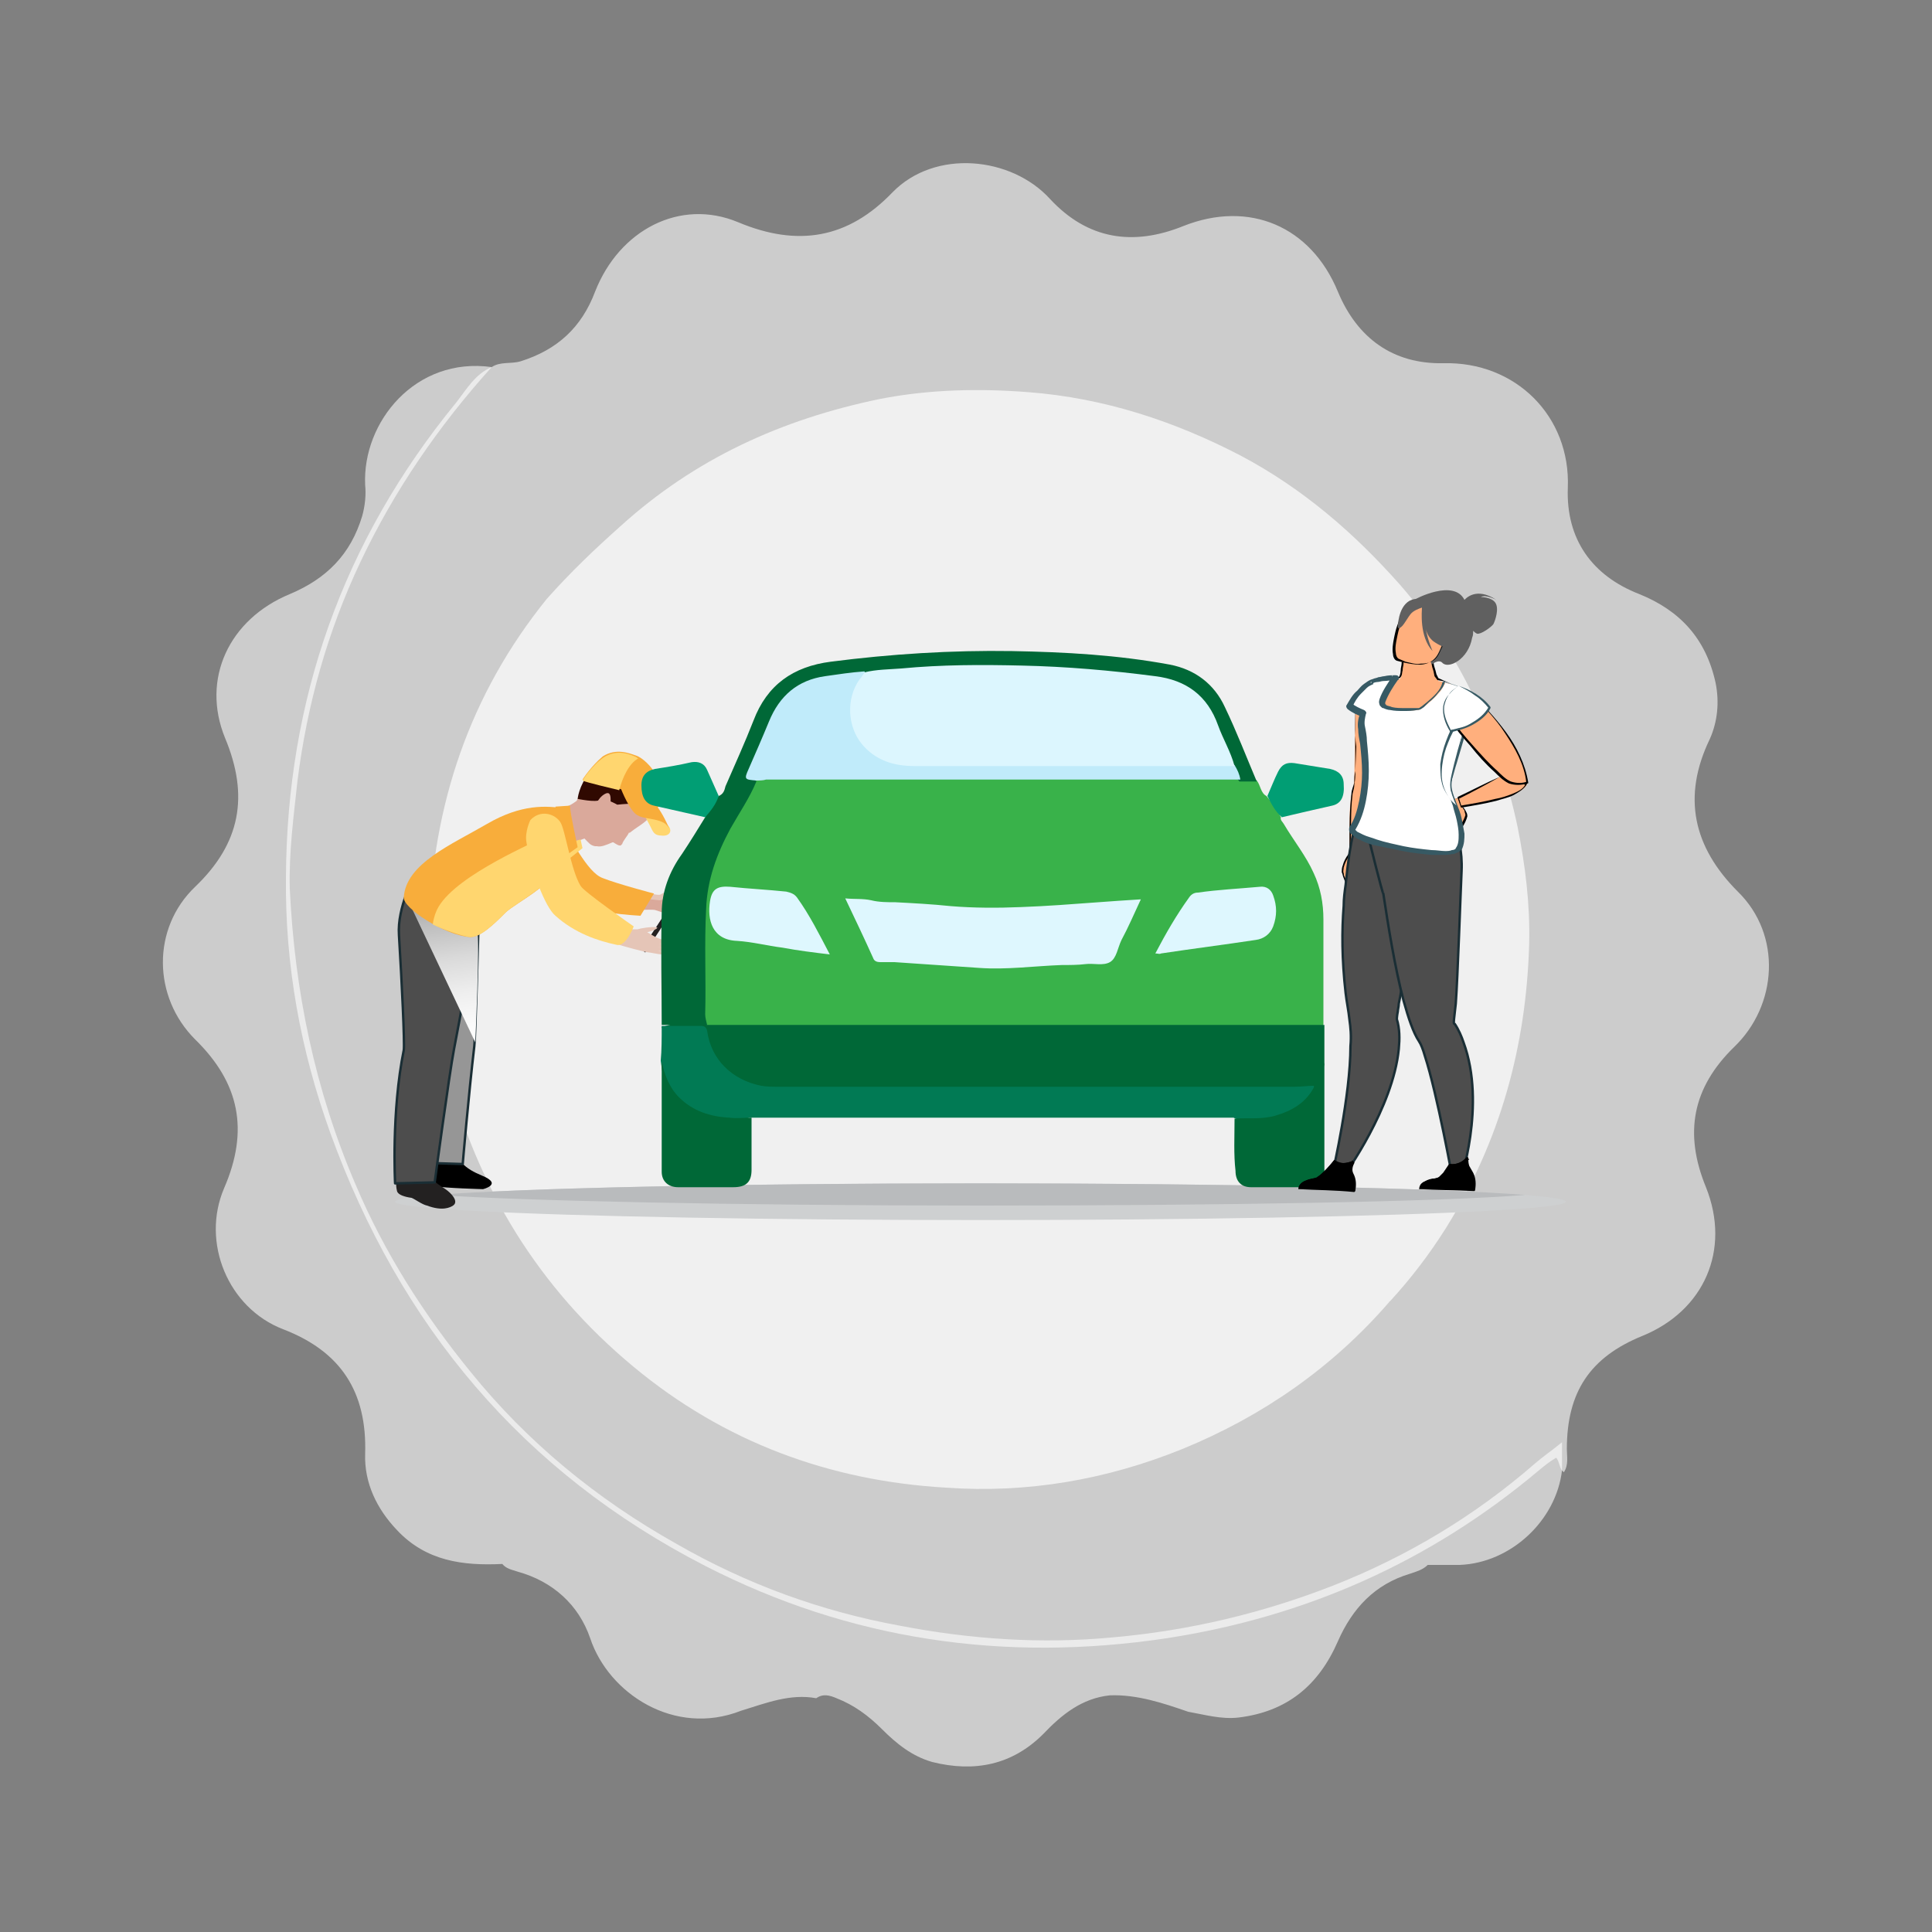 <?xml version="1.0" encoding="utf-8"?>
<!-- Generator: Adobe Illustrator 24.2.1, SVG Export Plug-In . SVG Version: 6.00 Build 0)  -->
<svg version="1.0" id="Layer_1" xmlns="http://www.w3.org/2000/svg" xmlns:xlink="http://www.w3.org/1999/xlink" x="0px" y="0px"
	 viewBox="0 0 200 200" style="enable-background:new 0 0 200 200;" xml:space="preserve">
<rect x="0" y="0" width="200" height="200" fill="#808080" stroke="none"/>
<style type="text/css">
	.st0{opacity:0.6;fill:#FFFFFF;}
	.st1{opacity:0.7;}
	.st2{fill:#FFFFFF;}
	.st3{fill:#CED0D1;}
	.st4{fill:#B9BBBD;}
	.st5{fill:#969696;stroke:#1A2E35;stroke-width:0.25;stroke-linecap:round;stroke-linejoin:round;stroke-miterlimit:10;}
	.st6{fill:#232121;}
	.st7{fill:#4D4D4D;stroke:#1A2E35;stroke-width:0.25;stroke-linecap:round;stroke-linejoin:round;stroke-miterlimit:10;}
	.st8{fill:url(#SVGID_1_);}
	.st9{fill:#DAA99B;}
	.st10{fill:#E5C5B7;}
	.st11{fill:#F8AD3B;}
	.st12{fill:#300901;}
	.st13{fill:#FFD66F;}
	.st14{fill:#39B24A;}
	.st15{fill:#006837;}
	.st16{fill:#017A54;}
	.st17{fill:#019E74;}
	.st18{fill:#DEF7FE;}
	.st19{fill:#C0EBFA;}
	.st20{fill:#DCF6FE;}
	.st21{fill:#FFAF7D;}
	.st22{fill:#606060;}
	.st23{fill:#375A64;}
</style>
<g>
	<path class="st0" d="M50.9,38c0.9-0.6,2-0.3,3-0.6c3.8-1.2,6.3-3.5,7.7-7.2c2.5-6.4,8.8-9.7,14.8-7.2c6.2,2.6,11.4,1.7,16-3.1
		c4.4-4.5,12.3-3.7,16.3,0.7c3.9,4.2,8.6,4.9,13.8,2.8c6.8-2.7,13.2,0,16,6.8c2,4.8,5.7,7.5,10.9,7.4c7.5-0.2,13.2,5.5,12.9,12.9
		c-0.2,5.3,2.5,9.1,7.4,11c4.2,1.7,6.9,4.6,7.9,9.2c0.4,2,0.2,4-0.6,5.8c-2.9,6-1.7,11.2,2.9,15.8c4.6,4.5,4.1,11.8-0.4,16.1
		c-4.3,4.2-5.2,8.9-2.9,14.5c2.6,6.5-0.2,12.8-6.6,15.4c-5.4,2.2-7.8,5.8-7.8,11.7c0,0.8,0.2,1.6-0.3,2.4c-0.5-0.3-0.4-1-0.8-1.5
		c-0.7,0.4-1.3,0.9-1.9,1.4c-11.2,9.4-24.1,15.1-38.5,17.3c-16.7,2.5-32.7,0.2-47.7-7.5c-18.9-9.7-31.6-24.9-38.8-44.8
		c-3.1-8.6-4.7-17.4-4.6-26.5c0.1-18.4,5.9-34.8,17.6-49.1C48.3,40.3,49.2,38.7,50.9,38z"/>
	<path class="st0" d="M50.9,38c-5.5,6.1-10.1,12.8-13.6,20.2c-3.4,7.2-5.5,14.7-6.5,22.6c-0.4,3.7-0.9,7.4-0.8,11.2
		c0.5,10.6,2.6,20.8,6.8,30.6c3,7.1,7.1,13.5,11.9,19.4c5.9,7.3,13.1,13.2,21.3,17.8c7.3,4.2,15,7,23.2,8.5c7.3,1.4,14.6,1.9,22,1.2
		c7.9-0.7,15.5-2.5,22.9-5.4c7.6-3,14.6-7.2,20.8-12.6c0.8-0.7,1.7-1.3,2.8-2.2c0,1.2,0,2,0,2.9c-0.6,5.2-5.3,9.6-10.6,9.8
		c-1.1,0-2.2,0-3.3,0c-0.5,0.5-1.2,0.7-1.8,0.9c-3.7,1.1-6,3.6-7.5,7c-2,4.6-5.3,7.3-10.3,7.9c-1.8,0.2-3.5-0.3-5.2-0.6
		c-2.6-0.9-5.3-1.8-8.1-1.7c-2.9,0.3-5,2-6.9,4c-3.2,3.2-7.1,4-11.5,2.9c-2.1-0.6-3.7-1.9-5.2-3.4c-1.4-1.4-2.9-2.5-4.7-3.2
		c-0.7-0.3-1.4-0.5-2.1,0c-2.7-0.5-5.2,0.5-7.8,1.3c-6.9,2.7-13.7-1.8-15.6-7.5c-1.2-3.5-3.9-5.9-7.5-6.9c-0.6-0.2-1.2-0.3-1.6-0.8
		c-4.1,0.2-7.9-0.3-10.9-3.5c-2.1-2.2-3.4-4.9-3.3-7.9c0.2-6.4-2.5-10.6-8.5-12.9c-5.7-2.2-8.5-9-6.1-14.6c2.6-6,1.6-10.9-3-15.4
		c-4.4-4.4-4.5-11.5,0-15.8c4.7-4.5,5.6-9.4,3.1-15.4c-2.5-6.1,0.4-12.3,6.7-14.9c3.8-1.6,6.3-4.1,7.5-8.1c0.3-1.1,0.4-2.2,0.3-3.2
		C37.5,43.7,43,36.9,50.9,38z"/>
	<g class="st1">
		<path class="st2" d="M64.2,54.5c7.7-7,16.7-11.1,26.9-13.2c5.1-1,10.3-1.1,15.4-0.7c7.8,0.6,15.1,3,22,6.6
			c6.4,3.4,11.7,8,16.4,13.3c6.3,7.2,10.2,15.7,12.2,25.1c0.8,4,1.3,8,1.2,12.1c-0.3,10.6-3,20.4-8.6,29.4c-1.7,2.7-3.6,5.2-5.8,7.6
			c-3.5,2.2-6.9,4.5-10.8,6.1c-9,3.7-18.2,5.4-27.9,4.4c-11.2-1.1-21.2-5-30-11.9C63.2,124,56,111.5,53.8,96.3
			c-1.9-13.3,0.7-25.6,7.3-37.2C62,57.5,63.2,56.1,64.2,54.5z"/>
		<path class="st2" d="M64.2,54.5c-0.5,2.5-2.4,4.4-3.6,6.5c-3.1,5.8-5.1,11.9-6.2,18.3c-0.5,2.9-0.9,5.9-0.8,8.9
			c0.3,6.9,1.3,13.8,3.8,20.3c3,7.6,7.3,14.5,13.2,20.2c8.7,8.4,19,13.6,30.9,15.6c11.9,2,23.2,0,34-5.1c2.4-1.2,4.7-2.7,7-4.1
			c0.4-0.2,0.7-1,1.3-0.3c-5.9,6.8-13.1,11.8-21.4,15.2c-7.9,3.2-16.1,4.6-24.5,4c-12-0.7-22.9-4.7-32.3-12.5
			c-9.9-8.2-16.2-18.6-19.4-30.9c-1.2-4.8-2-9.7-1.8-14.7c0.4-12.6,4.2-24,12.2-33.9C59,59.3,61.5,56.9,64.2,54.5z"/>
	</g>
	<g>
		<ellipse class="st3" cx="101.5" cy="124.4" rx="60.6" ry="1.9"/>
		<path class="st4" d="M45.1,123.7c8.8,0.6,30.8,1.1,56.4,1.1s47.6-0.4,56.4-1.1c-8.8-0.7-30.8-1.2-56.4-1.2S53.9,123,45.1,123.7z"
			/>
	</g>
	<g>
		<path d="M44.4,118.1c0.3,0.8,0.1,1.6,0,2.6c-0.1,1-0.3,1.8,0.7,2.1c1,0.2,4.9,0.3,4.9,0.3s2.1-0.5-0.1-1.4
			c-1.7-0.7-2.9-1.6-2.8-3.6C47.2,117.7,44.4,118.1,44.4,118.1z"/>
		<path class="st5" d="M49.6,93.3c-0.1,3.8-0.4,14.5-0.5,15c-0.6,5.1-1.2,12.2-1.2,12.2l-3.2-0.1c0,0-1.2-8.8-0.1-12.5
			c0.3-1.1-1.3-12-1.3-12L49.6,93.3z"/>
		<path class="st6" d="M41.4,120.1c-0.1,0.9-0.6,2-0.3,3.2c0.1,0.4,0.8,0.6,1.5,0.7c0.3,0.1,1.1,0.7,1.6,0.8c1.6,0.6,2.4,0.2,2.7,0
			c0.3-0.2,0.4-0.6-0.3-1.3c-0.6-0.6-1.5-0.9-1.8-1.5c-0.2-0.6-0.1-2.3-0.1-2.3L41.4,120.1z"/>
		<g>
			<g>
				<path class="st7" d="M49.3,92.6c-0.1,3.8-0.8,8.2-2.3,16c-0.5,2.6-2,13.8-2,13.8l-4.1,0.1c0,0-0.4-7.4,0.9-13.8
					c0.1-0.7-0.2-7-0.5-11.9c-0.2-2.9,1.6-6.1,1.6-6.1L49.3,92.6z"/>
			</g>
		</g>
		
			<linearGradient id="SVGID_1_" gradientUnits="userSpaceOnUse" x1="882.632" y1="113.855" x2="886.807" y2="81.935" gradientTransform="matrix(-1 0 0 1 930.901 0)">
			<stop  offset="0.121" style="stop-color:#FFFFFF"/>
			<stop  offset="0.23" style="stop-color:#FBFBFB"/>
			<stop  offset="0.345" style="stop-color:#EEEEEE"/>
			<stop  offset="0.461" style="stop-color:#D9D9D9"/>
			<stop  offset="0.58" style="stop-color:#BCBCBC"/>
			<stop  offset="0.699" style="stop-color:#969696"/>
			<stop  offset="0.818" style="stop-color:#696969"/>
			<stop  offset="0.83" style="stop-color:#646464"/>
		</linearGradient>
		<path class="st8" d="M42.1,92.9l7.1,15c0,0,0.5-10.5,0.2-11.6C49.2,95.2,42.1,92.9,42.1,92.9z"/>
		<path class="st9" d="M70.2,94.7c-0.3,0.2-1.5-0.2-2.4-0.5c-0.4-0.1-3.3,0.1-3.4,0c-0.2-0.1,0.8-1.5,0.8-1.5s1.6,0.2,2.8,0
			c0.8-0.1,1.5-0.5,1.7-0.5c0.4,0.1,1.8,0.7,1.8,0.7L70.2,94.7z"/>
		<path class="st10" d="M65.1,92c0.7,0,2.9,0.8,3.3,0.6c0.4-0.3,0.8-0.3,1.4-0.4c0.5-0.1,0.8-0.9,1-0.8c0.1,0.2,0.2,0.2,0,0.6
			c-0.2,0.3-0.5,0.6-0.5,0.6s-1.9,0.6-2,0.6c-0.2,0-3.2-0.4-3.3-0.4C64.9,92.9,65.1,92,65.1,92z"/>
		<path class="st11" d="M58.1,85.7c1,0.8,2.6,4.6,4.3,5.2c1.5,0.6,5.3,1.6,5.3,1.6l-1.4,2.3c0,0-1.8-0.1-3-0.3
			c-1.2-0.2-2.3-0.5-3.4-1.1c-0.8-0.4-4.6-3.5-4.5-4.6C55.5,87.8,58.1,85.7,58.1,85.7z"/>
		<g>
			<path class="st9" d="M56.8,83.8c0,0,0,0,1.1-0.1c0.8-0.1,1.4-0.5,1.8-0.8c0.4-1,1.2-2.3,3-3.5c2.6-1.8,5.2,2,4.7,4.1
				c0,0.2,0.1,0.6,0.1,0.6c-0.3,0.9-1.3,1.3-2.3,2.1c0,0,0,0-0.1,0c-0.1,0.3-0.6,0.8-0.7,1.2c0,0-0.1,0-0.1,0.1
				c-0.2,0.1-0.5-0.1-0.8-0.3c0,0-0.1,0-0.1,0c-0.7,0.3-1.2,0.5-1.6,0.4c-0.1,0-0.1,0-0.2,0c-0.5-0.1-0.6-0.3-1.1-0.8
				C59.9,87,57.9,88,57.9,88l-0.2-1.7l0.1,0L56.8,83.8z"/>
			<path class="st12" d="M64.3,78.4c0.7-0.1,1.5-0.1,2.5,1.1c0.9,1.2,1.4,2.1,1.2,3.5c-0.1,0.7-0.8,0.9-0.8,0.9s-0.2-1-0.5-1.3
				c-0.3-0.2-0.4,0.6-1.2,0.6c-0.7,0-1.6,0.1-1.6,0.1s-1.4-0.8-1.8-0.5c-0.4,0.3-2.3-0.1-2.3-0.1s0.1-1.3,1.2-2.7
				C62.7,77.9,64.1,78.4,64.3,78.4z"/>
			<path class="st9" d="M63.2,83.2c0-0.3,0.1-1.1-0.3-1.1c-0.4,0-1.3,0.8-1.1,1.5C61.9,84.4,63.2,83.2,63.2,83.2z"/>
		</g>
		<path class="st13" d="M69.1,85.4c0.6,0.6,0.2,1.2-0.6,1.1c-0.8,0-0.9-0.4-1.2-1c-0.5-0.9-0.9-1.7-0.9-1.7L69.1,85.4z"/>
		<path class="st11" d="M60.3,80.7c0.5,0.2,4,1,4,1s0.9,2.3,1.7,2.7c0.8,0.5,2.7,0.2,3.3,1.4c-0.7-1.6-1.2-2.2-1.2-2.2
			s0.7-1.4-0.2-3.4c-0.4-0.8-1.4-1.8-2.1-2c-0.6-0.2-2-0.8-3.4,0.1C61.2,79.3,60.3,80.7,60.3,80.7z"/>
		<g>
			<path class="st13" d="M62.5,78.4c-1.3,0.9-2.2,2.4-2.2,2.4c0.4,0.2,3,0.8,3.8,1c0.3-1.2,1-2.8,2-3.3c-0.1,0-0.1,0-0.2-0.1
				C65.3,78.1,63.9,77.5,62.5,78.4z"/>
		</g>
		<polygon class="st13" points="60.1,86.9 60.3,87.8 58.8,89 58.3,87.4 		"/>
		<path class="st11" d="M58.5,83.7c-1.9-0.3-4.5-0.5-8.1,1.6c-3.6,2.1-8.4,4.1-8.6,7.6c-0.1,1.1,4.2,3.9,6.8,4.1
			c1.1,0.1,2.6-1.4,3.7-2.5c1.1-1.1,5.3-2.9,6.6-6.3C59.6,86.8,58.5,83.7,58.5,83.7z"/>
		<path class="st11" d="M59,83.4c0,0.7,0.8,4.3,0.8,4.3l-2.1,1.5l-0.2-5.7L59,83.4z"/>
		<g>
			<polygon class="st6" points="72.3,90.1 71.9,89.9 66.4,98.3 66.8,98.6 72.3,90.1 			"/>
			<path class="st6" d="M73.1,89.6c-0.1,0.4-0.4,0.6-0.7,0.6l0,0c0,0-0.1,0-0.1,0l0,0c-0.4-0.1-0.6-0.4-0.6-0.7l0,0c0,0,0-0.1,0-0.1
				l0.1,0l-0.1,0l0,0c0.1-0.4,0.4-0.6,0.7-0.6l0,0c0,0,0.1,0,0.1,0l0,0c0.4,0.1,0.6,0.4,0.6,0.7l0,0C73.1,89.6,73.1,89.6,73.1,89.6
				L73.1,89.6z M72.4,89C72.4,89,72.4,89,72.4,89L72.4,89c-0.3,0-0.6,0.2-0.6,0.4h0l0,0c0,0,0,0.1,0,0.1l0,0c0,0.3,0.2,0.5,0.5,0.5
				l0,0c0,0,0.1,0,0.1,0l0,0c0.3,0,0.5-0.2,0.5-0.5l0,0c0,0,0-0.1,0-0.1l0,0C72.9,89.3,72.7,89,72.4,89L72.4,89z"/>
		</g>
		<path class="st10" d="M71.4,93c0.2,0.3,0.2,0.6-0.1,0.6c0.1,0.3-0.2,0.7-0.4,0.6c0.1,0.2-0.1,0.5-0.4,0.4
			c-0.1,0.2-0.2,0.3-0.5,0.2c-0.3-0.1-1-0.3-1-0.6c0-0.3,0.9,0.1,0.9,0.1s-0.7-0.2-0.7-0.5c0,0-0.1-0.3,0.1-0.2
			c0.3,0,1.1,0.2,1.1,0.2s-1-0.4-1-0.5c0-0.2,0-0.4,1.4,0c-0.8-0.3-1-0.4-1-0.6C69.9,92.5,71.4,93,71.4,93z"/>
		<g>
			<path class="st13" d="M52.3,94.5c-1.1,1.1-2.6,2.6-3.7,2.5c-0.8-0.1-2.8-0.8-3.8-1.3c0-0.2,0.2-1,0.3-1.2
				c1.2-3.4,9.4-6.9,11.1-7.8l2.6,1.8C57.4,91.6,53.4,93.4,52.3,94.5z"/>
		</g>
		<path class="st10" d="M69.9,97.8c-0.1-0.2-1.7-0.6-1.8-0.7c-0.1,0-0.6-0.3-1.1-0.6c0.5-0.1,1.2-0.4,1-0.5c-0.6-0.1-1.7,0.1-2,0.2
			l-2.5,0c1,1.3-0.2,1,0.6,1.6c0.2,0.1,2.8,0.8,3.1,0.8c0.2,0,1.7,0.4,1.9,0.1c0.1-0.1-0.8-0.2-1.1-0.3c0.4,0.1,1.7,0.2,1.6,0.1
			c0-0.2-1.6-0.5-1.6-0.5s1.1,0.2,1.5,0.3c0.5,0,0.5-0.1,0.2-0.2c-0.3-0.1-1.5-0.4-1.5-0.4s0.6,0.1,1.1,0.3C69.8,98,70,98,69.9,97.8
			z"/>
		<path class="st13" d="M54.9,84.9c0,0-0.6,1.2-0.4,2.3c0.4,2.6,1.9,6.7,3,7.6c2,1.8,4.4,2.6,6.3,3c1,0.3,1.8-1.9,1.8-1.9
			s-5.2-3.6-5.5-4.2c-1-1.6-1.6-5.9-2.1-6.6C57.4,84.2,55.9,83.8,54.9,84.9z"/>
	</g>
	<g>
		<path class="st14" d="M130.1,80.8c0.4,0.5,0.4,1.3,1,1.6c0.6,0.7,1.1,1.4,1.5,2.2c-0.1,0.3,0.2,0.5,0.3,0.7c1,1.7,2.3,3.3,3.1,5.1
			c0.7,1.5,1,3.1,1,4.8c0,3.6,0,7.3,0,10.9c-0.4,0.3-0.8,0.2-1.2,0.2c-3.5,0-7,0-10.5,0c-16.9,0-33.7,0-50.6,0c-0.5,0-1,0.1-1.5-0.1
			c-0.4-0.2-0.5-0.6-0.5-0.9c0-3.7-0.1-7.3,0.1-11c0.1-3.6,1.4-6.7,3.2-9.7c0.7-1.1,1.3-2.3,1.9-3.4c0.1-0.2,0.2-0.4,0.5-0.5
			c0.3-0.1,0.7-0.1,1-0.1c16.1,0,32.2,0,48.3,0c0.2,0,0.4,0,0.6,0C128.9,80.6,129.6,80.4,130.1,80.8z"/>
		<path class="st15" d="M73.2,106.1c19.2,0,38.3,0,57.5,0c2.1,0,4.3,0,6.4,0c0,1.3,0,2.6,0,4c-0.1,0.4-0.1,0.9-0.2,1.3
			c-0.2,0.5-0.3,1.1-1,1.3c-0.5,0.2-1.1,0.2-1.6,0.2c-18,0-35.9,0-53.9,0c-1.7,0-3.2-0.5-4.6-1.4c-1.4-1-2.3-2.3-2.7-4
			c-0.2-0.9-0.2-0.9-1.2-0.9c-0.8,0-1.7,0-2.5,0c-0.3,0-0.6,0-0.9-0.2c0,0,0-0.1,0-0.1c0.1,0,0,0,0.1,0
			C70.1,105.8,71.6,105.7,73.2,106.1z"/>
		<path class="st16" d="M68.5,106.2c1.3,0,2.7,0,4,0c0.4,0,0.6,0.1,0.7,0.5c0.4,3,2.6,5.1,5.6,5.7c0.6,0.1,1.2,0.1,1.8,0.1
			c17.8,0,35.6,0,53.4,0c0.7,0,1.4-0.1,2-0.1c0.2,0.5-0.2,0.7-0.4,1c-1.5,1.7-3.4,2.5-5.7,2.5c-0.7,0-1.5,0.2-2.2-0.2
			c-0.2,0-0.4,0-0.7,0c-16.2,0-32.4,0-48.7,0c-0.2,0-0.4,0-0.7,0c-1.2,0.4-2.4,0.2-3.5,0c-2.5-0.5-4.4-1.7-5.4-4.2
			c-0.2-0.6-0.2-1.1-0.3-1.7C68.5,108.7,68.5,107.5,68.5,106.2z"/>
		<path class="st15" d="M73.2,106.1c-1.6,0-3.1,0-4.7,0c0-3.9-0.1-7.7,0-11.6c0-2.2,0.8-4.3,2.1-6.1c0.8-1.2,1.6-2.5,2.4-3.8
			c0.3-0.8,0.8-1.5,1.4-2.2c0.5-0.2,0.6-0.6,0.7-1c1-2.3,2-4.5,2.9-6.8c1.4-3.7,4.1-5.6,8-6.1c6.2-0.8,12.5-1.2,18.8-1.1
			c5.5,0.1,10.9,0.4,16.3,1.4c2.6,0.5,4.6,2,5.7,4.4c1.2,2.5,2.2,5.1,3.3,7.7c-0.6,0-1.2,0-1.8,0c-0.4-0.5-0.5-1-0.8-1.6
			c-0.7-1.6-1.4-3.3-2.1-4.9c-1-2.3-2.8-3.6-5.2-4c-2.9-0.5-5.9-0.7-8.8-1c-4.3-0.4-8.6-0.3-12.9-0.2c-3,0.1-6,0.3-8.9,0.6
			c-1.8,0.2-3.7,0.3-5.5,0.9c-1.8,0.5-3.1,1.7-3.9,3.4c-1,2-1.7,4-2.6,6c-0.1,0.3-0.2,0.6,0.3,0.6c0.2,0,0.3,0,0.4,0.2
			c-0.7,1.7-1.8,3.3-2.7,4.9c-1.4,2.6-2.4,5.3-2.5,8.3c-0.2,3.6,0,7.3-0.1,10.9C73,105.3,73.1,105.7,73.2,106.1z"/>
		<path class="st15" d="M68.5,109.9c0.3,1.4,0.8,2.7,1.8,3.7c1.4,1.4,3.2,2,5.2,2.1c0.8,0.1,1.5,0,2.3,0c0,1.8,0,3.6,0,5.4
			c0,1.3-0.6,1.8-1.9,1.8c-1.9,0-3.8,0-5.7,0c-1,0-1.7-0.6-1.7-1.6C68.5,117.6,68.5,113.8,68.5,109.9z"/>
		<path class="st15" d="M127.8,115.8c1.4-0.1,2.8,0.1,4.2-0.3c1.7-0.5,3.2-1.3,4.1-3.1c0.7-0.7,0.7-1.6,1-2.4c0,3.8,0,7.5,0,11.3
			c0,1-0.7,1.6-1.6,1.6c-2,0-4,0-6,0c-1,0-1.6-0.6-1.6-1.7C127.7,119.5,127.8,117.7,127.8,115.8z"/>
		<path class="st17" d="M74.4,82.4c-0.3,0.9-0.8,1.5-1.4,2.2c-1.8-0.4-3.5-0.8-5.3-1.2c-0.9-0.2-1.3-0.9-1.3-2.1
			c0-1,0.5-1.5,1.4-1.7c1.3-0.2,2.5-0.4,3.8-0.7c0.7-0.1,1.3,0.1,1.6,0.8C73.6,80.6,74,81.5,74.4,82.4z"/>
		<path class="st17" d="M132.7,84.6c-0.7-0.6-1.1-1.4-1.5-2.2c0.4-0.9,0.7-1.7,1.1-2.5c0.4-0.8,0.9-1,1.7-0.9
			c1.2,0.2,2.5,0.4,3.7,0.6c0.9,0.2,1.4,0.7,1.4,1.6c0.1,1.3-0.3,2-1.2,2.2C136.1,83.8,134.4,84.2,132.7,84.6z"/>
		<path class="st18" d="M118.1,93.1c-0.7,1.5-1.3,2.9-2,4.2c-0.4,0.8-0.5,1.9-1.2,2.3c-0.7,0.4-1.7,0.1-2.5,0.2
			c-0.8,0.1-1.7,0.1-2.5,0.1c-2.8,0.1-5.7,0.5-8.5,0.3c-2.9-0.2-5.8-0.4-8.8-0.6c-0.5,0-1,0-1.5,0c-0.3,0-0.6-0.1-0.7-0.4
			c-0.9-2-1.9-4.1-2.9-6.2c1,0.1,1.8,0,2.7,0.2c0.8,0.2,1.7,0.2,2.5,0.2c1.9,0.1,3.8,0.2,5.7,0.4c2.4,0.2,4.9,0.2,7.3,0.1
			c2.7-0.1,5.3-0.3,8-0.5C115,93.3,116.5,93.2,118.1,93.1z"/>
		<path class="st19" d="M78.3,80.8c-1.2-0.1-1.3-0.1-0.8-1.2c0.7-1.6,1.4-3.2,2.1-4.9c1.1-2.7,3-4.3,5.8-4.7
			c1.4-0.2,2.7-0.4,4.1-0.5c0.1,0.4-0.2,0.6-0.3,0.9c-2.2,3.7,0,8,4.2,8.5c0.7,0.1,1.4,0.1,2.1,0.1c10.3,0,20.7,0,31,0
			c0.4,0,0.9-0.1,1.3,0.2c0.3,0.5,0.5,0.9,0.6,1.5c-16.4,0-32.7,0-49.1,0C79,80.8,78.6,80.8,78.3,80.8z"/>
		<path class="st18" d="M119.6,98.7c1.1-2.1,2.2-4,3.5-5.8c0.2-0.3,0.5-0.5,0.9-0.5c2.1-0.3,4.2-0.4,6.4-0.6
			c0.7-0.1,1.2,0.3,1.4,0.9c0.4,1.1,0.4,2.1,0,3.2c-0.3,0.8-1,1.3-1.8,1.4c-3.3,0.5-6.5,0.9-9.8,1.4C120,98.8,119.9,98.7,119.6,98.7
			z"/>
		<path class="st18" d="M85.9,98.8c-1.7-0.2-3.3-0.4-4.9-0.7c-1.6-0.2-3.1-0.6-4.7-0.7c-2.6-0.1-3.1-2.2-2.8-4.1
			c0.2-1.3,0.8-1.6,2.1-1.5c1.9,0.2,3.9,0.3,5.8,0.5c0.4,0.1,0.8,0.2,1.1,0.6C83.8,94.7,84.8,96.7,85.9,98.8z"/>
		<path class="st20" d="M127.8,79.3c-11.1,0-22.1,0-33.2,0c-2.1,0-4-0.6-5.4-2.3c-1.4-1.7-1.7-4.6-0.2-6.7c0.2-0.2,0.3-0.4,0.5-0.7
			c1.2-0.3,2.5-0.3,3.8-0.4c4.2-0.4,8.3-0.4,12.5-0.3c4.6,0.1,9.2,0.5,13.8,1.1c3.2,0.4,5.4,2,6.5,5.1
			C126.6,76.5,127.4,77.8,127.8,79.3z"/>
	</g>
	<g>
		<g>
			<path class="st21" d="M140.4,72.4c-0.2,0.4-0.1,8.5-0.3,9.1c-0.7,1.9-0.2,6.7-0.5,7.1c-0.4,0.5-0.7,1.4-0.5,1.9
				c0.2,0.5,0.3,1,0.7,1c0.4,0,3-16.6,3-17C142.8,74.2,140.4,72.4,140.4,72.4z"/>
			<path d="M140.4,72.4c-0.2,1.7-0.1,3.3-0.1,5l0,2.5c0,0.4,0,0.8-0.1,1.3c0,0.5-0.2,0.8-0.2,1.2c-0.2,1.6-0.1,3.3-0.2,5
				c0,0.4,0,0.8-0.2,1.3c-0.2,0.3-0.4,0.7-0.5,1.1c0,0.2-0.1,0.4,0,0.6c0,0.2,0.1,0.4,0.2,0.6c0.1,0.2,0.2,0.4,0.3,0.4
				c0,0,0.1,0,0.1,0c0,0,0,0,0,0c0,0,0,0,0,0c0,0,0,0,0,0c0-0.1,0.1-0.2,0.1-0.3c0.8-3.2,1.3-6.5,1.9-9.8l0.8-4.9l0.2-1.2
				c0-0.2,0.1-0.4,0.1-0.6c-0.1-0.2-0.2-0.3-0.4-0.5C141.7,73.4,141,72.9,140.4,72.4z M140.4,72.4c0.7,0.5,1.4,1,2,1.5
				c0.1,0.1,0.3,0.3,0.4,0.5c0,0.2,0,0.4,0,0.6l-0.2,1.2l-0.8,4.9c-0.6,3.3-1,6.6-1.8,9.9c0,0.1-0.1,0.2-0.1,0.3c0,0,0,0.1,0,0.1
				c0,0,0,0-0.1,0.1c-0.1,0-0.1,0-0.1,0c-0.1,0-0.1,0-0.2,0c-0.3-0.1-0.3-0.4-0.4-0.6c-0.1-0.2-0.1-0.4-0.2-0.6c0-0.2,0-0.5,0.1-0.7
				c0.1-0.4,0.3-0.8,0.6-1.2c0.1-0.3,0.1-0.8,0.1-1.2c0-1.7,0-3.3,0.2-5c0-0.4,0.2-0.8,0.3-1.2c0-0.4,0-0.8,0.1-1.2l0.1-2.5
				C140.2,75.8,140.2,74.1,140.4,72.4z"/>
		</g>
		<g>
			<path class="st21" d="M151.3,83.4c0,0,0.6,0.7,0.5,1c0,0.3-0.5,1.1-0.5,1.1s-1.2-2.4-1.1-2.6c0.1-0.2,0.8-0.3,0.8-0.3L151.3,83.4
				z"/>
			<path d="M151.3,83.4c0.1,0.1,0.3,0.3,0.4,0.5c0.1,0.2,0.2,0.3,0.2,0.6c-0.1,0.4-0.3,0.8-0.5,1.1c0,0.1-0.1,0.1-0.1,0c0,0,0,0,0,0
				c-0.3-0.6-0.6-1.1-0.8-1.7c-0.1-0.3-0.3-0.5-0.3-0.9c0-0.2,0.1-0.2,0.2-0.2c0.1,0,0.2-0.1,0.2-0.1c0.2,0,0.3-0.1,0.5-0.1l0,0
				c0,0,0.1,0,0.1,0L151.3,83.4z M151.3,83.4l-0.4-0.8l0.1,0c-0.1,0-0.3,0.1-0.4,0.1c-0.1,0-0.3,0.2-0.3,0.2
				c0.1,0.2,0.2,0.6,0.3,0.8l0.8,1.7l-0.2,0c0.2-0.3,0.4-0.7,0.5-1c0-0.2-0.1-0.3-0.1-0.5C151.5,83.8,151.4,83.6,151.3,83.4z"/>
		</g>
		<path class="st7" d="M138,121.2l1.2,0.4c0,0,5-6.9,5.6-13c0.1-1.1,0.1-2.1-0.2-3.1c0,0,0-0.3,0.1-0.8c0-0.2,0.1-0.5,0.1-0.8
			c0.2-0.9,0.4-2.2,0.6-3.7c0.6-3.3,1.4-7.6,1.9-10.8l-0.3-0.1l-3.4-1.1l-0.7-2.2l-2.5-0.7c0,0-0.6,1.1-1.1,6.3
			c-0.1,0.7-0.2,1.4-0.2,2.2c-0.2,2.5-0.2,5.5,0.2,9c0.1,0.9,0.3,1.8,0.4,2.8c0.1,0.7,0.2,1.6,0.1,2.7
			C139.8,113.4,138,121.2,138,121.2z"/>
		<path class="st7" d="M141.7,86.8l0.1-1.1c2.1,0.6,7.7-1.6,7.7-1.6s2,1.8,1.8,6.1c-0.1,2.1-0.4,11-0.6,13.7c-0.1,1-0.2,1.6-0.2,1.9
			c0,0,0,0,0,0c0,0.1,0,0.2,0.1,0.2c0.4,0.6,0.7,1.3,0.9,1.9c2.4,6.5-0.4,14.6-0.4,14.6l-0.7-0.3c0,0-1.6-8.9-2.9-12.9
			c-0.2-0.7-0.4-1.2-0.6-1.5c-0.6-0.9-1.1-2.4-1.6-4.2c-0.9-3.4-1.6-7.8-2.1-11.1C143.1,92.5,141.7,86.8,141.7,86.8z"/>
		<g>
			<path class="st21" d="M150.7,71.1C150.7,71.1,150.7,71.2,150.7,71.1c-0.6,1.5-1.9,3.4-3.9,3.7c-0.6,0.1-1.3,0-2.1-0.4
				c-0.9-0.4-1.6-0.8-2.1-1.3c0.9-1.6,1.9-2.8,1.9-2.8c0,0,0,0,0,0s0.1,0,0.4,0c0.1-0.1,0.2-0.3,0.2-0.7c0-0.2,0.1-0.5,0.1-0.7
				c0-0.3,0-0.6,0.1-0.8c0-0.5,0-0.9,0-0.9l2.9-0.3l0.2,0c-0.1,0.9,0,1.6,0,2.2c0.1,0.4,0.2,0.8,0.3,1c0.1,0.2,0.2,0.3,0.2,0.4
				c0.2,0,0.5,0.1,0.7,0.2C149.8,70.7,150.2,70.8,150.7,71.1C150.7,71.1,150.7,71.1,150.7,71.1z"/>
			<path d="M150.7,71.1L150.7,71.1L150.7,71.1c-0.3,0.8-0.7,1.6-1.3,2.2c-0.5,0.7-1.3,1.2-2.1,1.4c-0.9,0.2-1.8,0.1-2.6-0.2
				c-0.8-0.3-1.6-0.8-2.2-1.4c0,0,0-0.1,0-0.1c0.6-1,1.2-2,1.9-2.9l0,0c0,0,0,0,0,0.1l0.1-0.1l0.4,0l-0.1,0c0.1-0.1,0.2-0.4,0.2-0.7
				c0-0.3,0.1-0.5,0.1-0.8c0-0.5,0.1-1.1,0.1-1.6c0,0,0-0.1,0.1-0.1l3-0.3c0,0,0.1,0,0.1,0.1c0,0,0,0,0,0c-0.1,0.6-0.1,1.2,0,1.8
				c0,0.3,0.1,0.6,0.2,0.9l0.1,0.4l0.2,0.4l0,0C149.5,70.5,150.2,70.7,150.7,71.1z M150.7,71.1c-0.5-0.4-1.2-0.6-1.9-0.7l0,0
				c0,0,0,0,0,0l-0.3-0.4l-0.1-0.5c-0.1-0.3-0.2-0.6-0.2-0.9c-0.1-0.6-0.1-1.2,0-1.9l0.1,0.1l-3,0.3l0.1-0.1c0,0.5,0,1.1-0.1,1.6
				c0,0.3-0.1,0.5-0.1,0.8c-0.1,0.3,0,0.5-0.3,0.8c0,0,0,0-0.1,0l0,0l-0.4,0l0.1-0.1c0,0,0,0.1,0,0.1l0,0c-0.7,0.9-1.4,1.8-1.9,2.8
				l0-0.1c0.6,0.6,1.3,1,2.1,1.3c0.8,0.3,1.6,0.5,2.5,0.3c0.8-0.2,1.5-0.7,2.1-1.3C149.9,72.7,150.3,71.9,150.7,71.1L150.7,71.1
				L150.7,71.1z"/>
		</g>
		<path class="st22" d="M151.6,62.1c0.1-0.1,1.2-1.4,3.3,0c0,0-1.1-0.6-1.6-0.3c0,0,1.1,0,1.5,0.6c0.4,0.6,0,1.8-0.2,2.2
			c-0.2,0.3-1.3,1.1-1.7,1c-0.2-0.1-0.3-0.2-0.4-0.3c0,0.2,0,0.5-0.1,0.7c-0.4,2.3-2.5,3.3-3.1,2.6c-0.4-0.4-1.1,0.2-1.1,0.2
			l-1.8-6.7C146.5,62,150.5,59.9,151.6,62.1z"/>
		<g>
			<path class="st21" d="M149.9,65.3c-0.2,0.6-0.6,1.4-1,2.3c-0.6,1.5-2.4,1.2-3.5,1c0,0,0,0,0,0c-0.5-0.1-0.8-0.3-0.8-0.3
				c-0.9-0.4,0.2-4.2,0.7-4.9c0.5-0.6,1.2-1.3,3.4-0.3C150,63.7,150.2,64.4,149.9,65.3z"/>
			<path d="M149.9,65.3c-0.1,0.5-0.4,1-0.6,1.5c-0.2,0.5-0.4,1-0.8,1.4c-0.4,0.4-1,0.6-1.5,0.6c-0.6,0-1.1-0.1-1.6-0.2l0,0l0,0l0,0
				l-0.8-0.2c-0.3-0.1-0.4-0.5-0.4-0.7c-0.1-0.5,0-1.1,0.1-1.6c0.1-0.5,0.2-1,0.4-1.5c0.2-0.5,0.3-1,0.7-1.4
				c0.4-0.4,0.9-0.6,1.5-0.6c0.5,0,1,0.2,1.5,0.4c0.5,0.2,1,0.5,1.3,0.9C150.1,64.2,150.1,64.8,149.9,65.3z M149.9,65.3
				c0.1-0.5,0.1-1.1-0.2-1.5c-0.3-0.4-0.8-0.6-1.3-0.8c-0.5-0.2-1-0.3-1.5-0.4c-0.5,0-1,0.2-1.3,0.6c-0.3,0.4-0.5,0.9-0.6,1.4
				c-0.2,0.5-0.3,1-0.4,1.5c-0.1,0.5-0.2,1-0.1,1.5c0,0.2,0.1,0.5,0.3,0.6l0.7,0.3l0,0l0,0l0,0c0.5,0.1,1,0.3,1.6,0.2
				c0.5,0,1.1-0.1,1.5-0.5c0.4-0.4,0.5-0.9,0.8-1.4C149.5,66.3,149.8,65.8,149.9,65.3z"/>
		</g>
		<g>
			<path d="M146.9,123.1h5.8c0,0,0.1-0.9-0.2-1.6c-0.3-0.6-0.7-0.9-0.6-1.7c-0.4,0.4-1,0.8-1.8,0.7c-0.1,0.2-0.7,1.1-1,1.3
				C148.7,122.1,147,122,146.9,123.1z"/>
			<path d="M146.9,123.1c2-0.1,3.9-0.1,5.8-0.1l-0.1,0.1c0.1-0.5,0-1.1-0.2-1.6c-0.1-0.2-0.3-0.5-0.4-0.7c-0.1-0.3-0.2-0.6-0.1-0.9
				l0.2,0.1c-0.5,0.5-1.2,0.8-1.9,0.7l0.1,0c-0.2,0.3-0.4,0.6-0.6,0.9c-0.1,0.1-0.2,0.3-0.4,0.4c-0.2,0.1-0.4,0.1-0.5,0.2
				c-0.4,0.1-0.7,0.1-1,0.3C147.2,122.5,146.9,122.7,146.9,123.1z M146.9,123.1c0-0.4,0.3-0.7,0.6-0.8c0.3-0.2,0.7-0.3,1-0.3
				c0.2,0,0.4-0.1,0.5-0.2c0.1-0.1,0.2-0.2,0.4-0.4c0.2-0.3,0.4-0.6,0.6-0.9c0,0,0.1,0,0.1,0c0.6,0.1,1.3-0.2,1.7-0.7
				c0,0,0.1,0,0.2,0c0,0,0,0.1,0,0.1c0,0.3,0,0.5,0.1,0.8c0.1,0.2,0.3,0.5,0.4,0.7c0.3,0.6,0.3,1.2,0.2,1.8c0,0.1-0.1,0.1-0.1,0.1
				C150.7,123.2,148.7,123.2,146.9,123.1z"/>
		</g>
		<g>
			<path d="M134.4,123.1h5.8c0,0,0.2-0.9-0.2-1.6c-0.3-0.6-0.2-0.9,0-1.3c-0.3,0.1-0.6,0.2-1,0.2c-0.3,0-0.6-0.1-0.9-0.3
				c-0.2,0.3-1.3,1.5-1.7,1.7C136.2,122.1,134.5,122,134.4,123.1z"/>
			<path d="M134.4,123.1c2-0.1,3.9-0.1,5.8-0.1l-0.1,0.1c0.1-0.5,0.1-1-0.1-1.4c-0.1-0.2-0.3-0.5-0.3-0.8c0-0.3,0.1-0.5,0.3-0.8
				l0.1,0.2c-0.3,0.1-0.6,0.2-1,0.2c-0.4,0-0.7-0.2-0.9-0.3l0.1,0l-0.9,0.9c-0.3,0.3-0.5,0.6-1,0.9c-0.4,0.1-0.8,0.2-1.2,0.3
				C134.8,122.4,134.5,122.7,134.4,123.1z M134.4,123.1c0-0.4,0.4-0.8,0.8-0.9c0.4-0.2,0.8-0.2,1.2-0.3c0.3-0.2,0.6-0.6,0.9-0.8
				l0.8-1c0,0,0.1,0,0.1,0c0.3,0.2,0.6,0.3,0.9,0.3c0.3,0,0.6-0.1,0.9-0.2c0.1,0,0.1,0,0.2,0.1c0,0,0,0.1,0,0.1
				c-0.1,0.2-0.2,0.4-0.2,0.7c0,0.2,0.1,0.4,0.2,0.6c0.2,0.5,0.2,1,0.1,1.6c0,0-0.1,0.1-0.1,0.1
				C138.2,123.2,136.3,123.2,134.4,123.1z"/>
		</g>
		<path class="st22" d="M145.9,62.2c0.8-0.4,1.1-0.1,1.3,0.2c2.3-0.3,4.3,1.5,4.3,1.5c-0.4,1.6-1,3.3-1,3.3s-0.8,0.1-2.1-0.8
			c-0.4-0.3-0.7-0.8-0.8-1.3c0.2,1.2,0.7,2.3,0.7,2.3c-1.4-1.5-1.1-4.2-1.1-4.5c-0.3,0.1-0.9,0.3-1.2,0.7c-0.4,0.5-0.9,1.6-1.3,1.4
			C144.7,64.9,144.7,62.9,145.9,62.2z"/>
		<g>
			<path class="st2" d="M151.5,75.6c-0.1-0.1-0.1-0.1-0.1-0.1c0,0-0.1,0-0.1-0.1c-0.2-0.3-0.4-0.5-0.5-0.8c-0.1-0.3-0.2-0.5-0.1-0.7
				c0-0.2,0.1-0.3,0.2-0.5c0-0.1,0.1-0.2,0.1-0.2c0.4-0.8,1.1-1.5,1.1-1.5c-0.8-0.7-2.5-1-2.5-1s0,0.1-0.1,0.2
				c-0.4,1-2.1,2.3-2.4,2.5c-0.4,0.3-3.9,0.2-4-0.4c-0.1-0.6,1.3-2.6,1.4-2.7c0,0,0,0,0,0c-1.7,0.1-2.4,0.4-2.4,0.4c0,0,0,0,0,0
				c0,0,0,0,0,0c0,0-1.3,0.4-2.4,2.5c0,0,0.6,0.5,1.4,0.7c-0.1,0.4-0.2,0.8-0.2,1.2c0,0.1,0,0.2,0,0.2c1.4,7.5-0.9,10.5-0.9,10.5
				c-0.7,1.3,10.5,3.3,11,2.1c0.2-0.3,0.3-0.7,0.3-1.1c0.1-1-0.3-2.3-0.7-3.3c-0.1-0.4-0.3-0.7-0.4-0.9c-0.1-0.2-0.1-0.4-0.2-0.5
				c-0.1-0.5-0.1-1,0-1.4C150.7,78.6,151.2,76.7,151.5,75.6z"/>
			<g>
				<path class="st23" d="M151.5,75.6c-0.3-0.2-0.5-0.6-0.7-0.9c-0.2-0.3-0.3-0.8-0.1-1.2c0.1-0.4,0.3-0.7,0.5-1.1
					c0.2-0.3,0.5-0.7,0.7-1l0,0.2c-0.7-0.5-1.6-0.8-2.5-1l0.2-0.1c-0.1,0.5-0.4,0.9-0.7,1.2c-0.3,0.4-0.6,0.7-1,1l-0.5,0.5l-0.3,0.2
					c-0.2,0.1-0.3,0.1-0.4,0.1c-0.5,0.1-0.9,0.1-1.4,0.1c-0.5,0-0.9,0-1.4-0.1c-0.2,0-0.5-0.1-0.7-0.2c-0.1,0-0.1,0-0.2-0.1
					l-0.1-0.1c0,0-0.1-0.1-0.1-0.2c-0.1-0.3,0-0.4,0-0.5c0.3-0.9,0.9-1.7,1.4-2.5l0,0c-0.1,0-0.1,0.1-0.1,0.2l0.3,0.3
					c-0.4,0-0.8,0.1-1.2,0.1c-0.2,0-0.4,0.1-0.6,0.1c-0.2,0-0.4,0.1-0.5,0.1l0.2-0.5l0,0.2c0,0.2-0.1,0.3-0.2,0.4
					c-0.1,0-0.2,0-0.3-0.1l0,0l0,0l0.4,0.1c-0.2,0.1-0.5,0.2-0.7,0.4c-0.2,0.2-0.4,0.4-0.6,0.6c-0.4,0.4-0.7,0.9-0.9,1.4l-0.1-0.4
					c0.4,0.3,0.8,0.5,1.3,0.7c0.2,0.1,0.3,0.3,0.2,0.4c-0.1,0.4-0.2,0.9-0.1,1.3c0.1,0.5,0.2,1,0.2,1.5c0.1,1,0.2,2,0.2,3.1
					c0,1-0.1,2.1-0.3,3.1c-0.2,1-0.5,2-1.1,3l0,0c0,0,0-0.1,0,0c0,0,0.1,0.1,0.2,0.2c0.2,0.1,0.4,0.2,0.6,0.3
					c0.4,0.2,0.9,0.3,1.4,0.5c0.9,0.3,1.9,0.5,2.8,0.7c1,0.2,1.9,0.3,2.9,0.4c0.5,0,1,0.1,1.4,0.1c0.2,0,0.5,0,0.7-0.1
					c0.2,0,0.4-0.1,0.4-0.2c0,0,0,0,0,0l0,0c0.3-0.4,0.3-0.9,0.3-1.4c0-0.5-0.1-1-0.2-1.5c-0.1-0.5-0.3-1-0.4-1.5
					c-0.2-0.5-0.4-1-0.5-1.5c-0.1-0.5,0-1.1,0.1-1.6l0.4-1.5L151.5,75.6z M151.5,75.6l-0.7,3.1l-0.4,1.5c-0.1,0.5-0.2,1-0.1,1.5
					c0.1,0.5,0.3,1,0.5,1.5c0.2,0.5,0.4,1,0.5,1.5c0.1,0.5,0.2,1,0.3,1.6c0,0.5,0,1.1-0.3,1.7l0-0.1c-0.3,0.4-0.6,0.4-0.8,0.5
					c-0.3,0-0.5,0.1-0.8,0.1c-0.5,0-1,0-1.5,0c-1-0.1-2-0.2-3-0.4c-1-0.2-1.9-0.4-2.9-0.6c-0.5-0.1-1-0.3-1.4-0.5
					c-0.2-0.1-0.5-0.2-0.7-0.4c-0.1-0.1-0.2-0.2-0.4-0.3c-0.1-0.1-0.2-0.4-0.1-0.7l0,0l0,0c0.5-0.7,0.8-1.7,1-2.7
					c0.2-1,0.3-2,0.3-2.9c0-1-0.1-2-0.2-3c-0.1-0.5-0.2-1-0.2-1.5c-0.1-0.6,0-1.1,0.2-1.7l0.2,0.4c-0.5-0.2-1-0.4-1.5-0.8
					c-0.1-0.1-0.2-0.3-0.1-0.4l0,0c0.3-0.5,0.6-1.1,1.1-1.5c0.2-0.2,0.4-0.5,0.7-0.7c0.3-0.2,0.5-0.4,0.9-0.5l0.4,0.1l0,0l-0.6,0.2
					l0,0.2l0.2-0.5c0.2-0.1,0.4-0.1,0.6-0.2c0.2,0,0.4-0.1,0.6-0.1c0.4-0.1,0.8-0.1,1.2-0.1c0.2,0,0.3,0.1,0.3,0.3l0,0l0,0
					c0,0.1,0,0.2-0.1,0.2l0,0c-0.5,0.7-1,1.5-1.3,2.3c0,0.1,0,0.2,0,0.2c0,0,0,0,0,0l0,0c0,0,0.1,0,0.1,0.1c0.2,0.1,0.4,0.1,0.6,0.2
					c0.4,0.1,0.9,0.1,1.3,0.1c0.4,0,0.9,0,1.3,0c0.1,0,0.2,0,0.2,0l0.3-0.2l0.5-0.4c0.7-0.6,1.4-1.2,1.6-2l0,0
					c0-0.1,0.1-0.1,0.2-0.1c0.9,0.2,1.8,0.5,2.5,1.1c0,0,0.1,0.1,0,0.2l0,0c-0.5,0.6-1,1.2-1.3,1.9c-0.2,0.3-0.2,0.7,0,1.1
					C151.1,75,151.2,75.4,151.5,75.6z"/>
			</g>
		</g>
		<g>
			<path class="st21" d="M155.3,80.4l-4.3,2.2l0.3,0.9c0,0,6.4-0.8,6.8-2.4L155.3,80.4z"/>
			<path d="M155.3,80.4c-1.4,0.8-2.9,1.6-4.3,2.3l0-0.1l0.3,0.9l-0.1-0.1c1.2-0.2,2.4-0.4,3.6-0.7c0.6-0.1,1.2-0.3,1.7-0.5
				c0.5-0.2,1.2-0.5,1.4-1l0.1,0.1C157.2,80.9,156.3,80.6,155.3,80.4z M155.3,80.4c0.9,0.2,1.8,0.4,2.8,0.6l0,0c0,0,0.1,0,0,0.1l0,0
				c-0.3,0.6-0.9,0.9-1.4,1.2c-0.6,0.3-1.2,0.4-1.8,0.6c-1.2,0.3-2.4,0.5-3.6,0.7c0,0-0.1,0-0.1-0.1l-0.3-0.9c0,0,0-0.1,0-0.1
				C152.4,81.8,153.9,81,155.3,80.4z"/>
		</g>
		<g>
			<path class="st2" d="M150.4,82.5c0.1,0.3,0.2,0.6,0.4,0.9c0,0,0,0,0,0c-3.8-2.9,0-8.8,0-8.8c0.1,0.2,0.3,0.5,0.5,0.8
				c0.1,0.1,0.1,0.1,0.1,0.1c0,0,0.1,0,0.1,0.1c-0.3,1-0.9,3-1.3,4.9c-0.1,0.5-0.1,1,0,1.4C150.3,82.1,150.3,82.3,150.4,82.5z"/>
			<g>
				<path class="st23" d="M150.4,82.5l0.4,0.9l0,0l0,0l0,0l0,0l0,0c-0.6-0.5-1.1-1.2-1.4-1.9c-0.3-0.8-0.3-1.6-0.3-2.4
					c0.1-0.8,0.3-1.6,0.6-2.4c0.3-0.8,0.6-1.5,1.1-2.2l0.1-0.2l0.1,0.2l0.3,0.5c0.1,0.1,0.1,0.2,0.2,0.3c0,0,0.2,0.1,0.3,0.2l0,0.1
					l0,0l-1,3.4c-0.2,0.6-0.3,1.1-0.5,1.7C150.1,81.3,150.2,81.9,150.4,82.5z M150.4,82.5c-0.2-0.5-0.3-1.1-0.2-1.7
					c0.1-0.6,0.3-1.1,0.4-1.7l0.9-3.4l0,0.1c-0.1-0.1-0.1-0.1-0.2-0.2c-0.1-0.1-0.1-0.2-0.2-0.3l-0.3-0.6l0.2,0
					c-0.4,0.7-0.8,1.4-1.1,2.2c-0.3,0.7-0.5,1.5-0.6,2.3c-0.1,0.8-0.1,1.6,0.2,2.4c0.3,0.8,0.8,1.4,1.4,1.9l0,0l0,0l0,0L150.4,82.5z
					"/>
			</g>
		</g>
		<g>
			<path class="st21" d="M152.1,71.6c0,0,5.5,4.9,6,9.4c0,0-0.8,0.3-1.8,0c-1-0.3-6.4-6.3-6.3-7.1C150.2,73.3,152.1,71.6,152.1,71.6
				z"/>
			<path d="M152.1,71.6c1.4,1.3,2.7,2.7,3.8,4.2c1.1,1.5,2,3.3,2.3,5.2c0,0.1,0,0.1-0.1,0.1c-0.6,0.2-1.3,0.2-1.9,0
				c-0.6-0.3-1-0.7-1.5-1.2c-0.9-0.8-1.7-1.7-2.5-2.7c-0.8-0.9-1.6-1.8-2.2-2.9c-0.1-0.1-0.2-0.3-0.2-0.5c0-0.2,0.1-0.3,0.2-0.4
				c0.2-0.3,0.4-0.5,0.6-0.7C151.2,72.4,151.6,72,152.1,71.6z M152.1,71.6c-0.4,0.4-0.9,0.8-1.3,1.3c-0.2,0.2-0.4,0.5-0.5,0.7
				c-0.1,0.1-0.1,0.3-0.2,0.4c0,0.1,0.1,0.3,0.2,0.4c0.6,1,1.4,1.9,2.2,2.8c0.8,0.9,1.6,1.8,2.5,2.6c0.4,0.4,0.9,0.9,1.4,1.1
				c0.6,0.2,1.2,0.2,1.7,0l-0.1,0.1c-0.2-1.9-1.2-3.6-2.2-5.1c-0.5-0.8-1.1-1.5-1.7-2.2C153.4,73,152.7,72.3,152.1,71.6z"/>
		</g>
		<g>
			<path class="st2" d="M151,71c0,0,2.2,0.7,3.2,2.2c0,0-0.8,1.9-4.1,2.4C150.2,75.7,148.1,72.8,151,71z"/>
			<g>
				<path class="st23" d="M151,71c1.2,0.4,2.5,1.1,3.3,2.2l0,0l0,0.1c-0.4,0.8-1.1,1.3-1.8,1.7c-0.7,0.4-1.5,0.6-2.3,0.8l-0.1,0
					l0-0.1c-0.5-0.8-0.8-1.7-0.7-2.6c0.1-0.5,0.3-0.9,0.6-1.2C150.2,71.5,150.6,71.3,151,71z M151,71c-0.4,0.3-0.7,0.5-1,0.9
					c-0.3,0.4-0.4,0.8-0.5,1.2c-0.1,0.9,0.3,1.7,0.7,2.5l-0.1,0c0.4-0.1,0.8-0.2,1.2-0.3c0.4-0.1,0.8-0.3,1.1-0.5
					c0.7-0.4,1.3-0.9,1.7-1.6l0,0.1c-0.4-0.5-0.9-1-1.4-1.3C152.2,71.6,151.6,71.3,151,71z"/>
			</g>
		</g>
	</g>
</g>
</svg>
